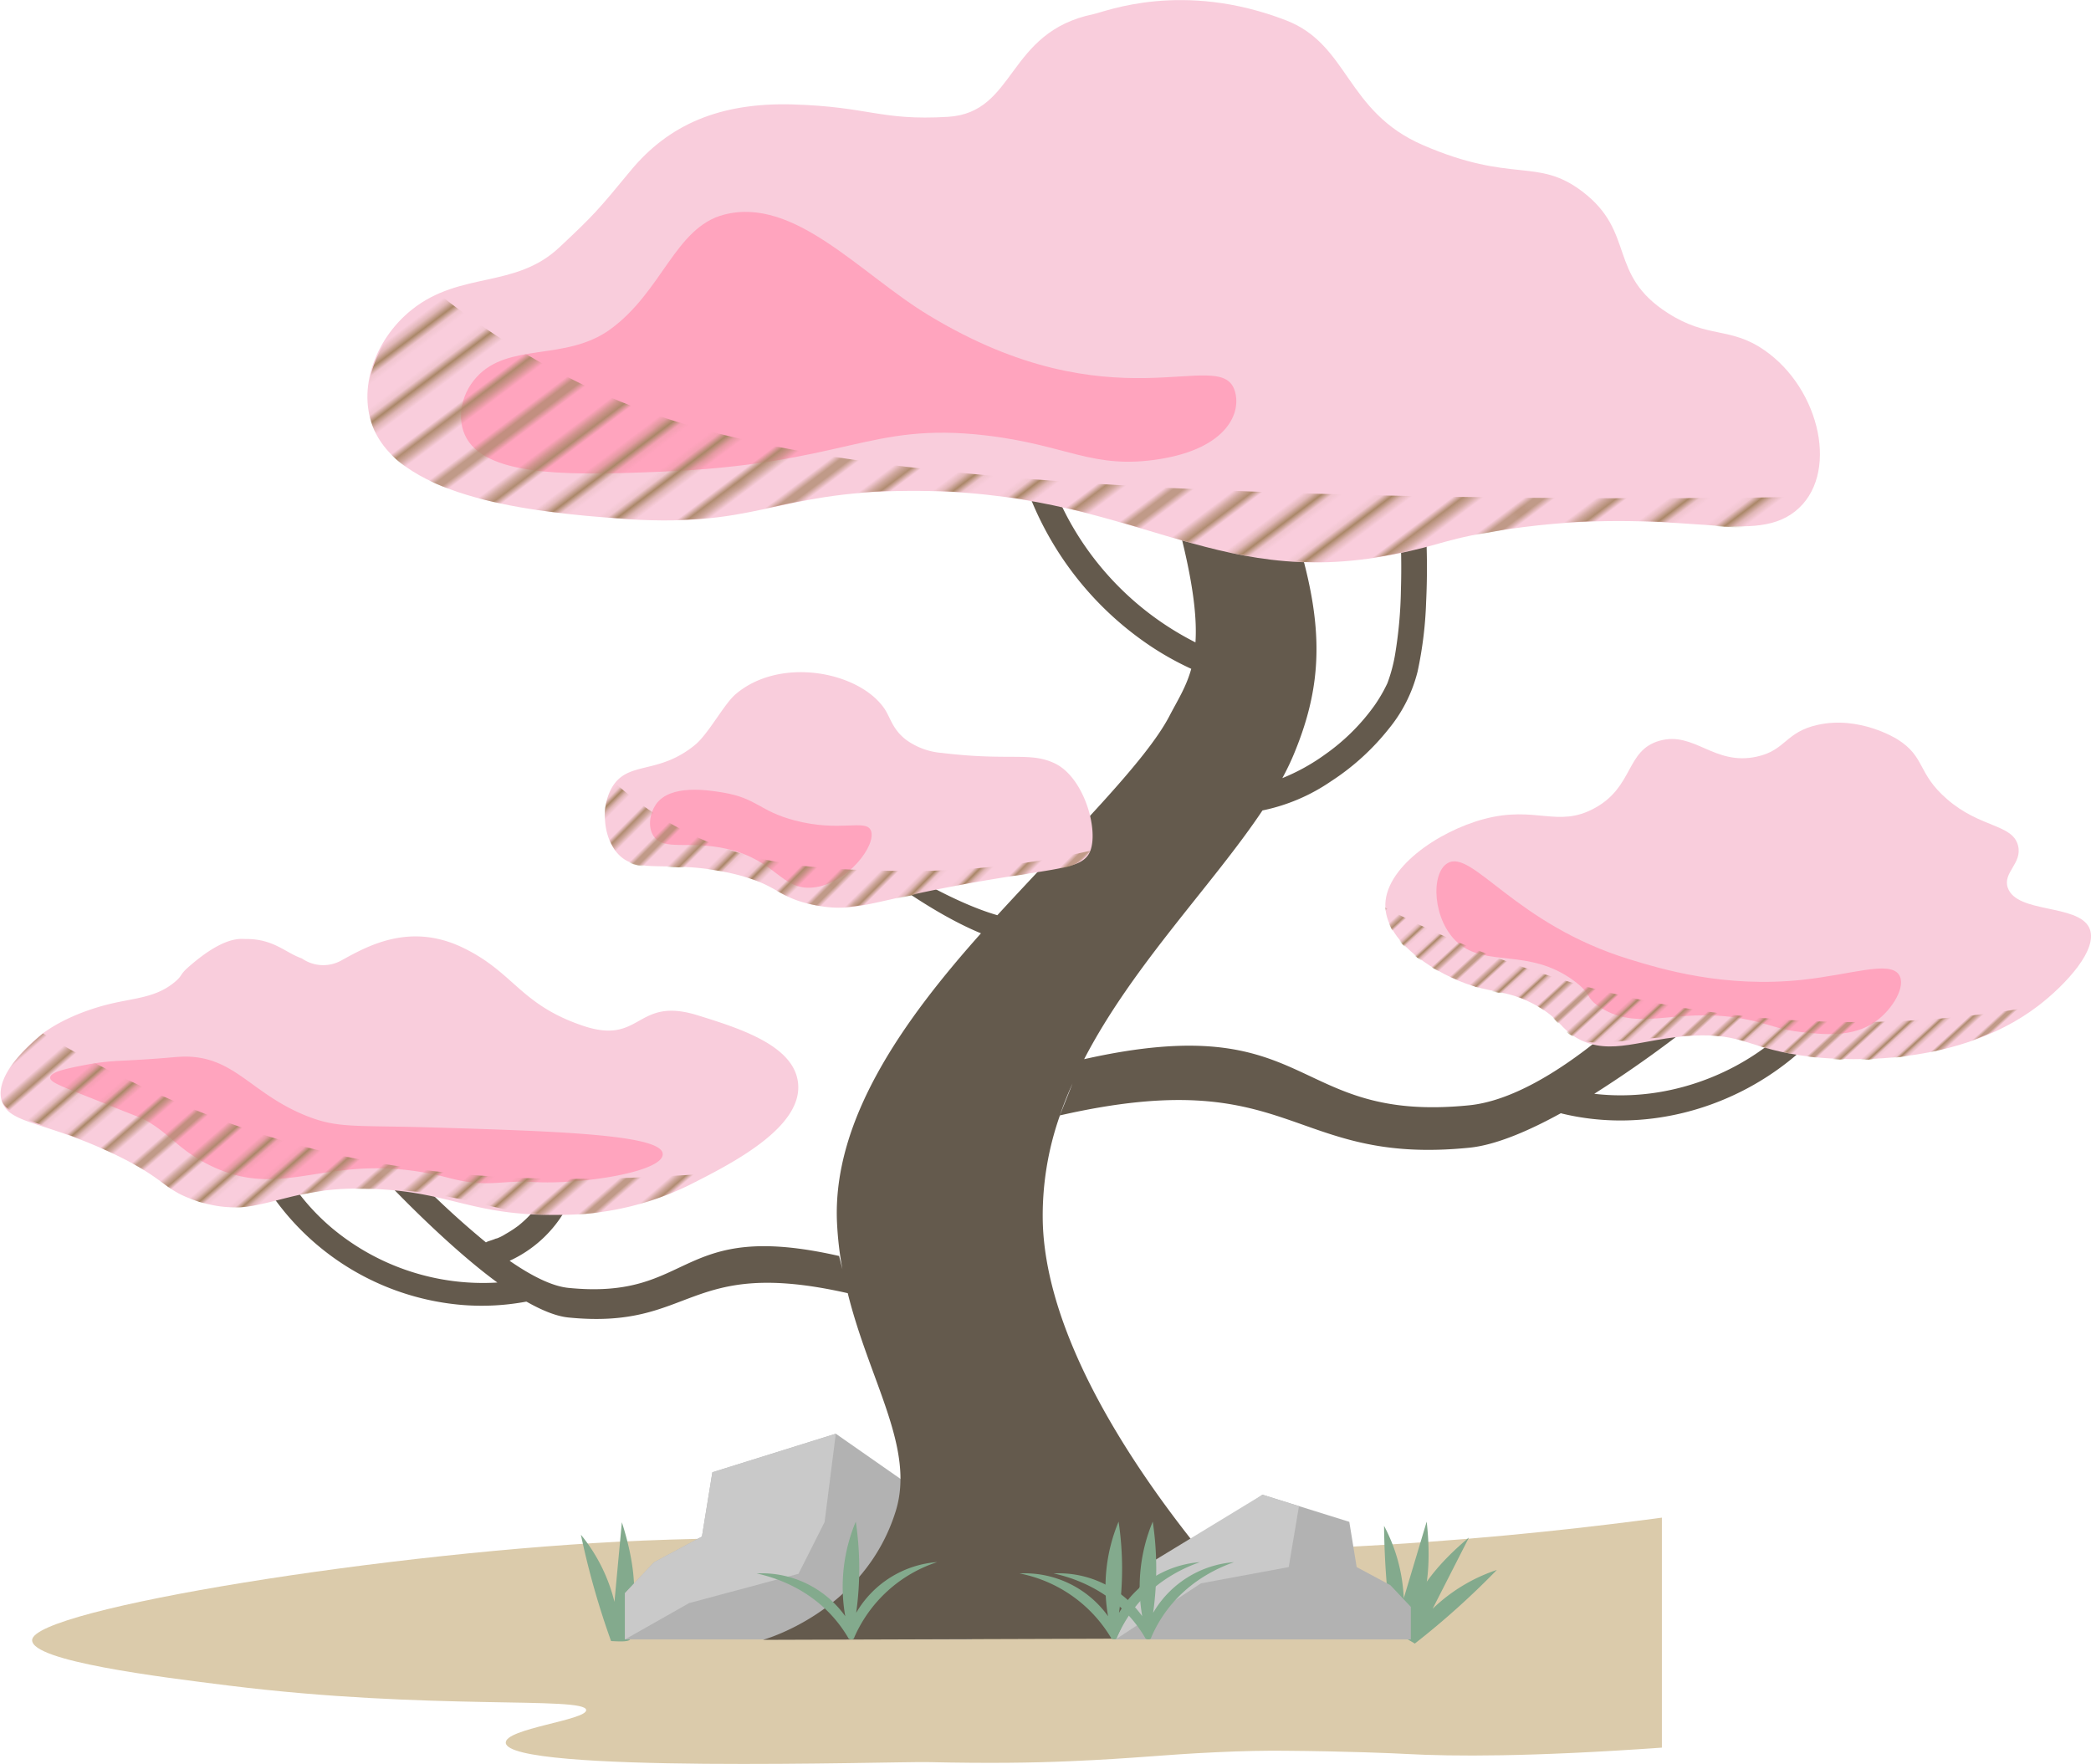 <svg xmlns="http://www.w3.org/2000/svg" xmlns:xlink="http://www.w3.org/1999/xlink" viewBox="0 0 488.6 412.17"><defs><style>.cls-1,.cls-2{fill:none;}.cls-2{stroke:#aa8768;stroke-width:1.44px;}.cls-3{fill:#dbcbab;}.cls-4{fill:#83aa8d;}.cls-5{fill:#b2b2b2;}.cls-6{fill:#c9c9c9;}.cls-7{fill:#645a4d;}.cls-8{fill:#f9cddc;}.cls-9{fill:#ffa4be;}.cls-10{fill:url(#New_Pattern_16);}.cls-11{fill:url(#New_Pattern_16-3);}.cls-12{fill:url(#New_Pattern_16-5);}.cls-13{fill:url(#New_Pattern_16-7);}</style><pattern id="New_Pattern_16" data-name="New Pattern 16" width="72" height="72" patternTransform="matrix(1.21, -0.91, 1.21, 0.91, -842.42, -126.14)" patternUnits="userSpaceOnUse" viewBox="0 0 72 72"><rect class="cls-1" width="72" height="72"/><line class="cls-2" x1="71.75" y1="68.4" x2="144.25" y2="68.4"/><line class="cls-2" x1="71.75" y1="54" x2="144.25" y2="54"/><line class="cls-2" x1="71.75" y1="39.6" x2="144.25" y2="39.6"/><line class="cls-2" x1="71.75" y1="25.2" x2="144.25" y2="25.2"/><line class="cls-2" x1="71.75" y1="10.8" x2="144.25" y2="10.8"/><line class="cls-2" x1="71.75" y1="61.2" x2="144.25" y2="61.2"/><line class="cls-2" x1="71.75" y1="46.8" x2="144.25" y2="46.8"/><line class="cls-2" x1="71.75" y1="32.4" x2="144.25" y2="32.4"/><line class="cls-2" x1="71.75" y1="18" x2="144.25" y2="18"/><line class="cls-2" x1="71.75" y1="3.6" x2="144.25" y2="3.6"/><line class="cls-2" x1="-0.25" y1="68.4" x2="72.25" y2="68.4"/><line class="cls-2" x1="-0.25" y1="54" x2="72.25" y2="54"/><line class="cls-2" x1="-0.25" y1="39.6" x2="72.25" y2="39.6"/><line class="cls-2" x1="-0.25" y1="25.2" x2="72.25" y2="25.2"/><line class="cls-2" x1="-0.25" y1="10.8" x2="72.25" y2="10.8"/><line class="cls-2" x1="-0.25" y1="61.2" x2="72.25" y2="61.2"/><line class="cls-2" x1="-0.25" y1="46.8" x2="72.25" y2="46.8"/><line class="cls-2" x1="-0.25" y1="32.4" x2="72.25" y2="32.4"/><line class="cls-2" x1="-0.25" y1="18" x2="72.25" y2="18"/><line class="cls-2" x1="-0.25" y1="3.6" x2="72.25" y2="3.6"/><line class="cls-2" x1="-72.25" y1="68.4" x2="0.25" y2="68.4"/><line class="cls-2" x1="-72.25" y1="54" x2="0.25" y2="54"/><line class="cls-2" x1="-72.25" y1="39.6" x2="0.25" y2="39.6"/><line class="cls-2" x1="-72.25" y1="25.2" x2="0.25" y2="25.2"/><line class="cls-2" x1="-72.25" y1="10.8" x2="0.25" y2="10.8"/><line class="cls-2" x1="-72.25" y1="61.2" x2="0.25" y2="61.2"/><line class="cls-2" x1="-72.25" y1="46.8" x2="0.25" y2="46.8"/><line class="cls-2" x1="-72.25" y1="32.4" x2="0.25" y2="32.4"/><line class="cls-2" x1="-72.25" y1="18" x2="0.25" y2="18"/><line class="cls-2" x1="-72.25" y1="3.6" x2="0.25" y2="3.6"/></pattern><pattern id="New_Pattern_16-3" data-name="New Pattern 16" width="72" height="72" patternTransform="matrix(0.48, -0.44, 0.48, 0.44, -331.03, -122.77)" patternUnits="userSpaceOnUse" viewBox="0 0 72 72"><rect class="cls-1" width="72" height="72"/><line class="cls-2" x1="71.75" y1="68.4" x2="144.25" y2="68.4"/><line class="cls-2" x1="71.75" y1="54" x2="144.25" y2="54"/><line class="cls-2" x1="71.75" y1="39.6" x2="144.25" y2="39.6"/><line class="cls-2" x1="71.75" y1="25.2" x2="144.25" y2="25.2"/><line class="cls-2" x1="71.75" y1="10.8" x2="144.25" y2="10.8"/><line class="cls-2" x1="71.75" y1="61.2" x2="144.25" y2="61.2"/><line class="cls-2" x1="71.75" y1="46.8" x2="144.25" y2="46.8"/><line class="cls-2" x1="71.75" y1="32.4" x2="144.25" y2="32.4"/><line class="cls-2" x1="71.75" y1="18" x2="144.25" y2="18"/><line class="cls-2" x1="71.75" y1="3.6" x2="144.25" y2="3.6"/><line class="cls-2" x1="-0.25" y1="68.4" x2="72.25" y2="68.4"/><line class="cls-2" x1="-0.25" y1="54" x2="72.25" y2="54"/><line class="cls-2" x1="-0.25" y1="39.6" x2="72.25" y2="39.6"/><line class="cls-2" x1="-0.25" y1="25.2" x2="72.25" y2="25.2"/><line class="cls-2" x1="-0.25" y1="10.8" x2="72.25" y2="10.8"/><line class="cls-2" x1="-0.25" y1="61.2" x2="72.25" y2="61.2"/><line class="cls-2" x1="-0.25" y1="46.8" x2="72.25" y2="46.8"/><line class="cls-2" x1="-0.25" y1="32.4" x2="72.25" y2="32.4"/><line class="cls-2" x1="-0.25" y1="18" x2="72.25" y2="18"/><line class="cls-2" x1="-0.25" y1="3.6" x2="72.25" y2="3.6"/><line class="cls-2" x1="-72.25" y1="68.4" x2="0.25" y2="68.4"/><line class="cls-2" x1="-72.25" y1="54" x2="0.25" y2="54"/><line class="cls-2" x1="-72.25" y1="39.6" x2="0.25" y2="39.6"/><line class="cls-2" x1="-72.25" y1="25.2" x2="0.25" y2="25.2"/><line class="cls-2" x1="-72.25" y1="10.8" x2="0.25" y2="10.8"/><line class="cls-2" x1="-72.25" y1="61.2" x2="0.25" y2="61.2"/><line class="cls-2" x1="-72.25" y1="46.8" x2="0.25" y2="46.8"/><line class="cls-2" x1="-72.25" y1="32.4" x2="0.25" y2="32.4"/><line class="cls-2" x1="-72.25" y1="18" x2="0.25" y2="18"/><line class="cls-2" x1="-72.25" y1="3.6" x2="0.25" y2="3.6"/></pattern><pattern id="New_Pattern_16-5" data-name="New Pattern 16" width="72" height="72" patternTransform="translate(-377.97 41.25) rotate(-45)" patternUnits="userSpaceOnUse" viewBox="0 0 72 72"><rect class="cls-1" width="72" height="72"/><line class="cls-2" x1="71.75" y1="68.4" x2="144.25" y2="68.4"/><line class="cls-2" x1="71.75" y1="54" x2="144.25" y2="54"/><line class="cls-2" x1="71.75" y1="39.6" x2="144.25" y2="39.6"/><line class="cls-2" x1="71.75" y1="25.2" x2="144.25" y2="25.2"/><line class="cls-2" x1="71.75" y1="10.8" x2="144.25" y2="10.8"/><line class="cls-2" x1="71.75" y1="61.2" x2="144.25" y2="61.2"/><line class="cls-2" x1="71.75" y1="46.8" x2="144.25" y2="46.8"/><line class="cls-2" x1="71.75" y1="32.4" x2="144.25" y2="32.4"/><line class="cls-2" x1="71.75" y1="18" x2="144.25" y2="18"/><line class="cls-2" x1="71.75" y1="3.6" x2="144.25" y2="3.6"/><line class="cls-2" x1="-0.25" y1="68.4" x2="72.25" y2="68.4"/><line class="cls-2" x1="-0.25" y1="54" x2="72.25" y2="54"/><line class="cls-2" x1="-0.25" y1="39.6" x2="72.25" y2="39.6"/><line class="cls-2" x1="-0.25" y1="25.2" x2="72.25" y2="25.2"/><line class="cls-2" x1="-0.25" y1="10.8" x2="72.25" y2="10.8"/><line class="cls-2" x1="-0.25" y1="61.2" x2="72.25" y2="61.2"/><line class="cls-2" x1="-0.25" y1="46.8" x2="72.25" y2="46.8"/><line class="cls-2" x1="-0.25" y1="32.4" x2="72.25" y2="32.4"/><line class="cls-2" x1="-0.25" y1="18" x2="72.25" y2="18"/><line class="cls-2" x1="-0.25" y1="3.6" x2="72.25" y2="3.6"/><line class="cls-2" x1="-72.25" y1="68.4" x2="0.25" y2="68.4"/><line class="cls-2" x1="-72.25" y1="54" x2="0.25" y2="54"/><line class="cls-2" x1="-72.25" y1="39.6" x2="0.25" y2="39.6"/><line class="cls-2" x1="-72.25" y1="25.2" x2="0.25" y2="25.2"/><line class="cls-2" x1="-72.25" y1="10.8" x2="0.25" y2="10.8"/><line class="cls-2" x1="-72.25" y1="61.2" x2="0.25" y2="61.2"/><line class="cls-2" x1="-72.25" y1="46.8" x2="0.25" y2="46.8"/><line class="cls-2" x1="-72.25" y1="32.4" x2="0.25" y2="32.4"/><line class="cls-2" x1="-72.25" y1="18" x2="0.25" y2="18"/><line class="cls-2" x1="-72.25" y1="3.6" x2="0.25" y2="3.6"/></pattern><pattern id="New_Pattern_16-7" data-name="New Pattern 16" width="72" height="72" patternTransform="matrix(0.82, -0.71, 0.82, 0.71, -487.39, -18.7)" patternUnits="userSpaceOnUse" viewBox="0 0 72 72"><rect class="cls-1" width="72" height="72"/><line class="cls-2" x1="71.75" y1="68.4" x2="144.25" y2="68.4"/><line class="cls-2" x1="71.75" y1="54" x2="144.25" y2="54"/><line class="cls-2" x1="71.75" y1="39.6" x2="144.25" y2="39.6"/><line class="cls-2" x1="71.75" y1="25.2" x2="144.25" y2="25.2"/><line class="cls-2" x1="71.75" y1="10.8" x2="144.25" y2="10.8"/><line class="cls-2" x1="71.75" y1="61.2" x2="144.25" y2="61.2"/><line class="cls-2" x1="71.75" y1="46.8" x2="144.25" y2="46.8"/><line class="cls-2" x1="71.75" y1="32.4" x2="144.25" y2="32.4"/><line class="cls-2" x1="71.75" y1="18" x2="144.25" y2="18"/><line class="cls-2" x1="71.75" y1="3.6" x2="144.25" y2="3.6"/><line class="cls-2" x1="-0.25" y1="68.4" x2="72.25" y2="68.4"/><line class="cls-2" x1="-0.25" y1="54" x2="72.25" y2="54"/><line class="cls-2" x1="-0.25" y1="39.6" x2="72.25" y2="39.6"/><line class="cls-2" x1="-0.25" y1="25.2" x2="72.25" y2="25.2"/><line class="cls-2" x1="-0.25" y1="10.8" x2="72.25" y2="10.8"/><line class="cls-2" x1="-0.25" y1="61.2" x2="72.25" y2="61.2"/><line class="cls-2" x1="-0.25" y1="46.8" x2="72.25" y2="46.8"/><line class="cls-2" x1="-0.25" y1="32.4" x2="72.25" y2="32.4"/><line class="cls-2" x1="-0.25" y1="18" x2="72.25" y2="18"/><line class="cls-2" x1="-0.25" y1="3.6" x2="72.25" y2="3.6"/><line class="cls-2" x1="-72.25" y1="68.4" x2="0.25" y2="68.4"/><line class="cls-2" x1="-72.25" y1="54" x2="0.25" y2="54"/><line class="cls-2" x1="-72.25" y1="39.6" x2="0.25" y2="39.6"/><line class="cls-2" x1="-72.25" y1="25.2" x2="0.25" y2="25.2"/><line class="cls-2" x1="-72.25" y1="10.8" x2="0.25" y2="10.8"/><line class="cls-2" x1="-72.25" y1="61.2" x2="0.25" y2="61.2"/><line class="cls-2" x1="-72.25" y1="46.8" x2="0.25" y2="46.8"/><line class="cls-2" x1="-72.25" y1="32.4" x2="0.25" y2="32.4"/><line class="cls-2" x1="-72.25" y1="18" x2="0.25" y2="18"/><line class="cls-2" x1="-72.25" y1="3.6" x2="0.25" y2="3.6"/></pattern></defs><g id="Layer_2" data-name="Layer 2"><g id="regular"><g id="new_no_outline_rock" data-name="new no outline rock"><path class="cls-3" d="M388.33,354.62c-15,2-37.54,4.69-65.05,6.36-77.09,4.71-102.08-3.84-173.08-1C92,362.36,7.44,376,7.51,383.26c0,4.89,29.38,8.54,46.05,10.61,46.9,5.83,83.18,2.45,83.41,5.7.17,2.36-19,4.34-18.79,7.66.46,7.24,90.7,4.33,98.67,4.51,14.31.32,24.56.16,32.94-.2,16.08-.69,21.34-1.5,34.46-2.11,6.37-.3,11.47-.38,15.9-.34,14.62.11,25.47.58,28.51.75,10.9.59,28.85.7,59.67-1.48Z"/><path class="cls-4" d="M145.31,355.69q-.87,9.31-1.73,18.61a39.69,39.69,0,0,0-7.84-15.69,189.47,189.47,0,0,0,7,24.72v.09l.05,0,.06.05c.9,0,3.86.3,4.35-.37s-.24-2.36,0-3.15C149.27,372.09,147.85,363.65,145.31,355.69Z"/><polygon class="cls-5" points="146.02 383.08 227.15 383.08 227.15 357.24 195.3 335.01 166.46 344.02 164.02 359.04 152.81 365.05 146.02 372.26 146.02 383.08"/><polygon class="cls-6" points="195.3 335.01 192.68 355.66 186.59 367.73 161.03 374.58 146.02 383.08 146.02 372.26 152.81 365.05 164.02 359.04 166.46 344.02 195.3 335.01"/><path class="cls-7" d="M428.63,231.21a3,3,0,0,0-4.1,1.08c-9.67,14.14-26.63,22.91-43.56,23.6a53.44,53.44,0,0,1-8.44-.31,276.12,276.12,0,0,0,26.74-19.31l-12-6s-24,26-44,28c-42.1,4.21-35.9-22.91-89.94-10.78,11.36-21.92,30.08-40.76,41.67-58.12a43.81,43.81,0,0,0,16-6.8,56.31,56.31,0,0,0,13.5-12.26,34.11,34.11,0,0,0,6.74-13.37,90.77,90.77,0,0,0,2-16.27,166.62,166.62,0,0,0-.16-18.83,3.08,3.08,0,0,0-3-3,3,3,0,0,0-3,3c.35,5.31.43,10.64.27,16a101.69,101.69,0,0,1-1.39,15.25,36.75,36.75,0,0,1-1.57,6c-.07.2-.14.39-.22.59a.71.71,0,0,1-.07.15c-.25.52-.5,1-.78,1.54a37.57,37.57,0,0,1-2.07,3.37,48.38,48.38,0,0,1-11.61,11.54,47.09,47.09,0,0,1-10,5.54,59.44,59.44,0,0,0,2.67-5.54c10-24,6-42-13-87H264.83C276.77,123.43,280,140,279.34,150.1a69.39,69.39,0,0,1-28.67-27,65.52,65.52,0,0,1-5.2-11.26,3.08,3.08,0,0,0-3.69-2.1,3,3,0,0,0-2.1,3.69,75.48,75.48,0,0,0,28.82,37.31,69.14,69.14,0,0,0,9.86,5.54c-1.18,4.24-3.15,7.28-5.09,11-5.6,10.77-22.86,27.64-40.22,46.57-12.39-3.57-27.72-13.91-27.72-13.91l-.56,3.38s12.59,9.9,24.45,14.76c-18.1,20.3-34.73,43.55-33.64,67.58a80.7,80.7,0,0,0,1.27,10.94l-.78-3.12c-38.21-8.7-33.73,10.4-63.27,7.45-3.93-.4-8.78-2.91-13.72-6.33a28.92,28.92,0,0,0,13.27-12.3,3,3,0,0,0-5.18-3q-.57,1-1.23,2c-.23.35-.47.68-.72,1v0h0l-.36.44a25.32,25.32,0,0,1-3.36,3.35l-.44.36h0l0,0-.93.66c-.65.44-1.33.86-2,1.24a10.58,10.58,0,0,1-2.13,1.06c.7-.19,0,0-.12,0l-.42.17c-.43.16-.86.3-1.29.44a3.46,3.46,0,0,0-.62.28,201.37,201.37,0,0,1-20.23-19.13l-2,6s13.25,14,24.9,22.51a55,55,0,0,1-38.44-12.55,51.59,51.59,0,0,1-9-9.72,2.76,2.76,0,0,0-3.67-1,2.69,2.69,0,0,0-1,3.66,60.21,60.21,0,0,0,44,24.86,56.63,56.63,0,0,0,14.82-.78.29.29,0,0,0,.1,0c3.53,2,6.91,3.41,9.78,3.7,29.49,2.95,27.27-14.28,65.28-5.68,5.14,20.74,15.81,36.27,11.19,51-7.37,23.57-31,30-31,30h.5l119.82-.39s-53.55-52.79-54.93-97a70.3,70.3,0,0,1,4-25.15c54.65-12.45,53.41,11.78,95.65,7.55,6.13-.61,13.77-3.86,21.42-8.07a1.84,1.84,0,0,0,.25.09c18.78,4.54,39-.71,53.85-12.94a57.89,57.89,0,0,0,10.92-12A3,3,0,0,0,428.63,231.21ZM324.16,159.6ZM247.62,260.71c.88-2.55,1.87-5.07,3-7.54Z"/><path class="cls-4" d="M333.37,355.55q-2.69,9-5.36,17.91a39.47,39.47,0,0,0-4.6-16.93,189.26,189.26,0,0,0,2,25.61l0,.09h.05l.05.06c.89.14,3.73,1.05,4.34.49s.22-2.36.59-3.09C334,372.41,334.3,363.86,333.37,355.55Z"/><path class="cls-4" d="M343.25,359.26l-8.49,16.65a39.65,39.65,0,0,1,15-9.07A188.62,188.62,0,0,1,330.65,384l0,.08,0-.05h-.08c-.74-.51-3.42-1.81-3.48-2.64s1.47-1.86,1.71-2.64C331.13,371,336.84,364.63,343.25,359.26Z"/><polygon class="cls-5" points="329.67 383.08 260.67 383.08 272.6 364.9 295 349.26 315.29 355.6 317.01 366.17 324.89 370.4 329.67 375.47 329.67 383.08"/><polygon class="cls-6" points="303.53 351.93 301.13 366.17 280.62 369.97 260.67 383.08 269.05 365.05 295 349.26 303.53 351.93"/><path class="cls-4" d="M200.06,376.86a74.6,74.6,0,0,0-.09-21.31,39.44,39.44,0,0,0-2.46,22.1,24,24,0,0,0-20.71-10c9,2,16.7,7.06,21.37,15,0,0,0,0,0,0a.56.56,0,0,0,.51.38c.41.11.89,0,.94-.44A32,32,0,0,1,219,365,24,24,0,0,0,200.06,376.86Z"/><path class="cls-4" d="M261.48,376.86a74.25,74.25,0,0,0-.1-21.31,39.61,39.61,0,0,0-2.46,22.1,24,24,0,0,0-20.7-10,32.08,32.08,0,0,1,21.36,15l0,0a.55.55,0,0,0,.5.38c.41.11.89,0,.94-.44,3.64-8.49,10.64-14.51,19.35-17.57A24,24,0,0,0,261.48,376.86Z"/><path class="cls-4" d="M269.45,376.86a73.89,73.89,0,0,0-.09-21.31,39.61,39.61,0,0,0-2.46,22.1,24,24,0,0,0-20.71-10c9,2,16.7,7.06,21.37,15,0,0,0,0,0,0a.56.56,0,0,0,.51.38c.41.11.89,0,.94-.44,3.64-8.49,10.64-14.51,19.35-17.57A24,24,0,0,0,269.45,376.86Z"/><path class="cls-8" d="M221.53,27.3c16-1,13.57-19.81,34-24,2.76-.57,20.73-7.94,45.05,1.48,14.62,5.67,13.85,21.3,31.93,29.13,21,9.08,26.63,2.79,37.23,10.84,12.58,9.55,5.79,19.36,20,28.41,9.33,6,14.46,3.1,22.49,8.63,13.19,9.06,17.73,29.4,7.22,37.71s-27.76-1.6-67.06,4.15c-14.83,2.17-14.91,3.57-26.77,5.91-43.27,8.53-60.68-15.18-113.3-14.86-32.15.2-35.27,9.11-68.76,6.39-15.35-1.24-47.36-3.79-55.63-19.62-4.87-9.32-.8-21.86,8.35-29.15,11.36-9,24.07-4.8,34.41-14.5,8.16-7.65,9.05-8.7,16.72-18,8.86-10.68,20.73-15.88,37.73-15.42C203.19,24.92,205.57,28.24,221.53,27.3Z"/><path class="cls-9" d="M169.16,50.16c-11.44,3-14.39,18-26.64,26.85-10.42,7.48-23.67,2.9-31.13,11.08-4,4.35-5,10.91-1.7,15.34,6.08,8.12,25.41,7.55,44.15,6.82,43.86-1.71,48.91-11.7,76.4-8.52,19.21,2.22,25,8.06,40.75,5.54s19.28-10.9,17.47-16.15C284.9,80.86,260.09,99.78,217,73.66,201,64,185.67,45.85,169.16,50.16Z"/><path class="cls-10" d="M422.48,116.09a18,18,0,0,1-6.83,5.4c-6.2,2.84-11.89,1.52-22.7.75-16-1.14-31.47-.25-40.62,1.39l-11.14,2h0c-5.13,1.21-7.84,2.34-15.62,3.88-43.27,8.53-60.68-15.18-113.3-14.86-32.15.2-35.27,9.11-68.76,6.39-14.22-1.15-47.44-3.51-55.63-19.62-4.33-8.52-1-19.47,6.25-26.78a35.17,35.17,0,0,1,8.24-6.07,179.92,179.92,0,0,0,29.4,19.07C159.19,102,197.61,113.53,334.65,116,355.56,116.38,385.77,116.67,422.48,116.09Z"/><path class="cls-8" d="M395.48,242c-11.89.66-19,4.84-26.67.74-4.25-2.28-4.07-4.63-10.07-7.93-5.77-3.16-9.3-2.83-14.43-4.39-8.44-2.56-20.11-9.93-20.59-18.33-.52-9.15,12.36-17.88,23.07-20.72,12.06-3.2,17.19,2.16,25.75-2.5,9.28-5,7.3-13.56,15.26-15.79,8.13-2.27,12.71,5.91,22.71,3.72,6.84-1.5,6.61-5.74,14.24-7.43,9.68-2.15,18.22,3.13,18.65,3.4,6.59,4.17,4.52,7.83,11.52,13.93,7.81,6.81,15.3,5.81,16.62,10.84,1.1,4.21-3.64,6.3-2.38,9.91,2.09,6,16.26,3.76,19,9.28,2.46,5-5.74,13.57-11.87,18.27-20.29,15.53-49.23,12.4-53.36,11.9C408.61,245.18,407.55,241.35,395.48,242Z"/><path class="cls-9" d="M338.24,201.7c-4,2.35-3.5,13.37,2.38,18.57,6.63,5.87,16.58,1.14,27.12,8.87,4.37,3.21,2.54,3.93,6.27,6.3,9.82,6.23,18.8-1.09,36.47,3.29,3.94,1,5.83,1.92,10.49,2.44,5.12.56,12,1.31,17.29-2.48,4-2.84,7.28-8.38,5.42-11-2.29-3.21-11,0-22.37,1.24-18.43,2-33.18-2.53-40.46-4.75C354,216,344,198.28,338.24,201.7Z"/><path class="cls-11" d="M395.48,242c-18.88.84-21.52,2.84-26.67.74s-3.67-4.54-10.68-8.26c-5.76-3.05-7.11-1.61-14.6-4.34C340.36,229,326.38,223.91,324,214a14.45,14.45,0,0,1-.3-1.9,233,233,0,0,0,61.08,21.8A242.79,242.79,0,0,0,476.28,235a70.37,70.37,0,0,1-17.67,8.92s-17.05,5.75-35.69,3a92.34,92.34,0,0,1-9.67-1.87c-4.38-1.18-6.14-2.15-10.07-2.74A38.33,38.33,0,0,0,395.48,242Z"/><path class="cls-8" d="M254.78,198.79c1.94-5.15-1.56-17.17-8.28-20.4-5.81-2.79-10.43-.52-26.42-2.46a16.37,16.37,0,0,1-8.4-3.1c-3.13-2.44-3.54-5-5-7.22-5.92-8.7-24.38-12.29-34.8-3.39-2.69,2.29-6.34,9.27-9.48,11.84-8.13,6.67-14.81,4-18.67,8.87-3.34,4.18-3.17,12.18.5,16.39,4.63,5.32,11.69,1.34,26.56,4.72,11.44,2.6,10.37,5.66,19.75,7.48,9.11,1.77,12.2-.72,33.88-4.75C246.38,202.68,253,203.42,254.78,198.79Z"/><path class="cls-9" d="M152.65,195.26c2.35,3.76,8.39,1,17.36,3.13,11.4,2.67,12.55,9.64,19.87,9C198,206.67,205,197.32,203.47,194c-1.26-2.67-7.16.5-17.78-2.3-8.29-2.18-8.71-5.17-16.8-6.52-3.42-.56-12.26-2-15.61,2.76C151.93,189.86,151.28,193.06,152.65,195.26Z"/><path class="cls-12" d="M254.78,198.79a190.7,190.7,0,0,1-45.88,4.7c-17.62-.36-35.57-.94-53.62-11.92a76.2,76.2,0,0,1-11.59-8.64,14,14,0,0,0-2.27,5.82,14.43,14.43,0,0,0,2.76,10.57c4.62,5.71,12.62,1.55,26.57,4.72,11.44,2.6,10.37,5.66,19.75,7.48a30.59,30.59,0,0,0,3.91.53c6.18.41,19.62-3.27,30-5.28,6.07-1.19,9.11-1.78,12.45-2.12,3.73-.38,7.39-1.26,11.1-1.82a9.27,9.27,0,0,0,4-1.33A9,9,0,0,0,254.78,198.79Z"/><path class="cls-8" d="M26.14,269.42C10.12,261.88,2,262.65.38,257.16-1.56,250.5,9.19,242.1,10,241.47c6-4.42,13.56-6.36,15.4-6.82,6.13-1.51,11.11-1.48,15.59-5.32,1.67-1.43,1-1.53,2.88-3.22,8.5-7.53,12.37-6.69,13.54-6.7,6.56-.06,9.32,3.25,13.11,4.53a8.72,8.72,0,0,0,9.34.43c6-3.3,15.82-8.86,28.16-3,12.15,5.81,13.38,13.29,28.15,18.3,13.93,4.72,12.26-7,26.92-2.41,9,2.8,20.62,6.44,23,13.95,3.55,11.36-15,20.62-25.06,25.71a68.39,68.39,0,0,1-29.26,6.94c-22.89.48-26.5-6.1-48.35-6.13-18.51,0-23.53,7.55-37.64,2.8C38,278,39,275.47,26.14,269.42Z"/><path class="cls-9" d="M27.33,259c3.77,1.52,5.71,2.2,6.91,2.88,5.52,3.14,7.66,6.9,14.73,10.38,18.26,9,28.08-4.26,56,3,9,2.36,12,.46,19.62.93,11.14.68,31.1-2.42,30.24-6.75s-24.77-5.13-54-6c-18-.53-21.79.23-29.07-2.64-13-5.15-16.78-13.79-28.3-13.91-2.76,0-4.31.45-15.82,1a55.65,55.65,0,0,0-7.41.89c-4.21.81-8.34,1.59-8.5,2.95S15.21,254.07,27.33,259Z"/><path class="cls-13" d="M26.14,269.42C11.08,262.33,2.36,261.8.38,257.16c-1.12-2.63-.3-7.23,9.66-15.69a247.62,247.62,0,0,0,43.7,21c44.57,16.3,86.93,13.21,112.21,11.78a69,69,0,0,1-34.18,9.66,58,58,0,0,1-12.89-1.13c-12-2.64-18.58-5-35.46-5-18.51,0-23.53,7.55-37.64,2.8C38,278,39,275.47,26.14,269.42Z"/></g></g></g></svg>